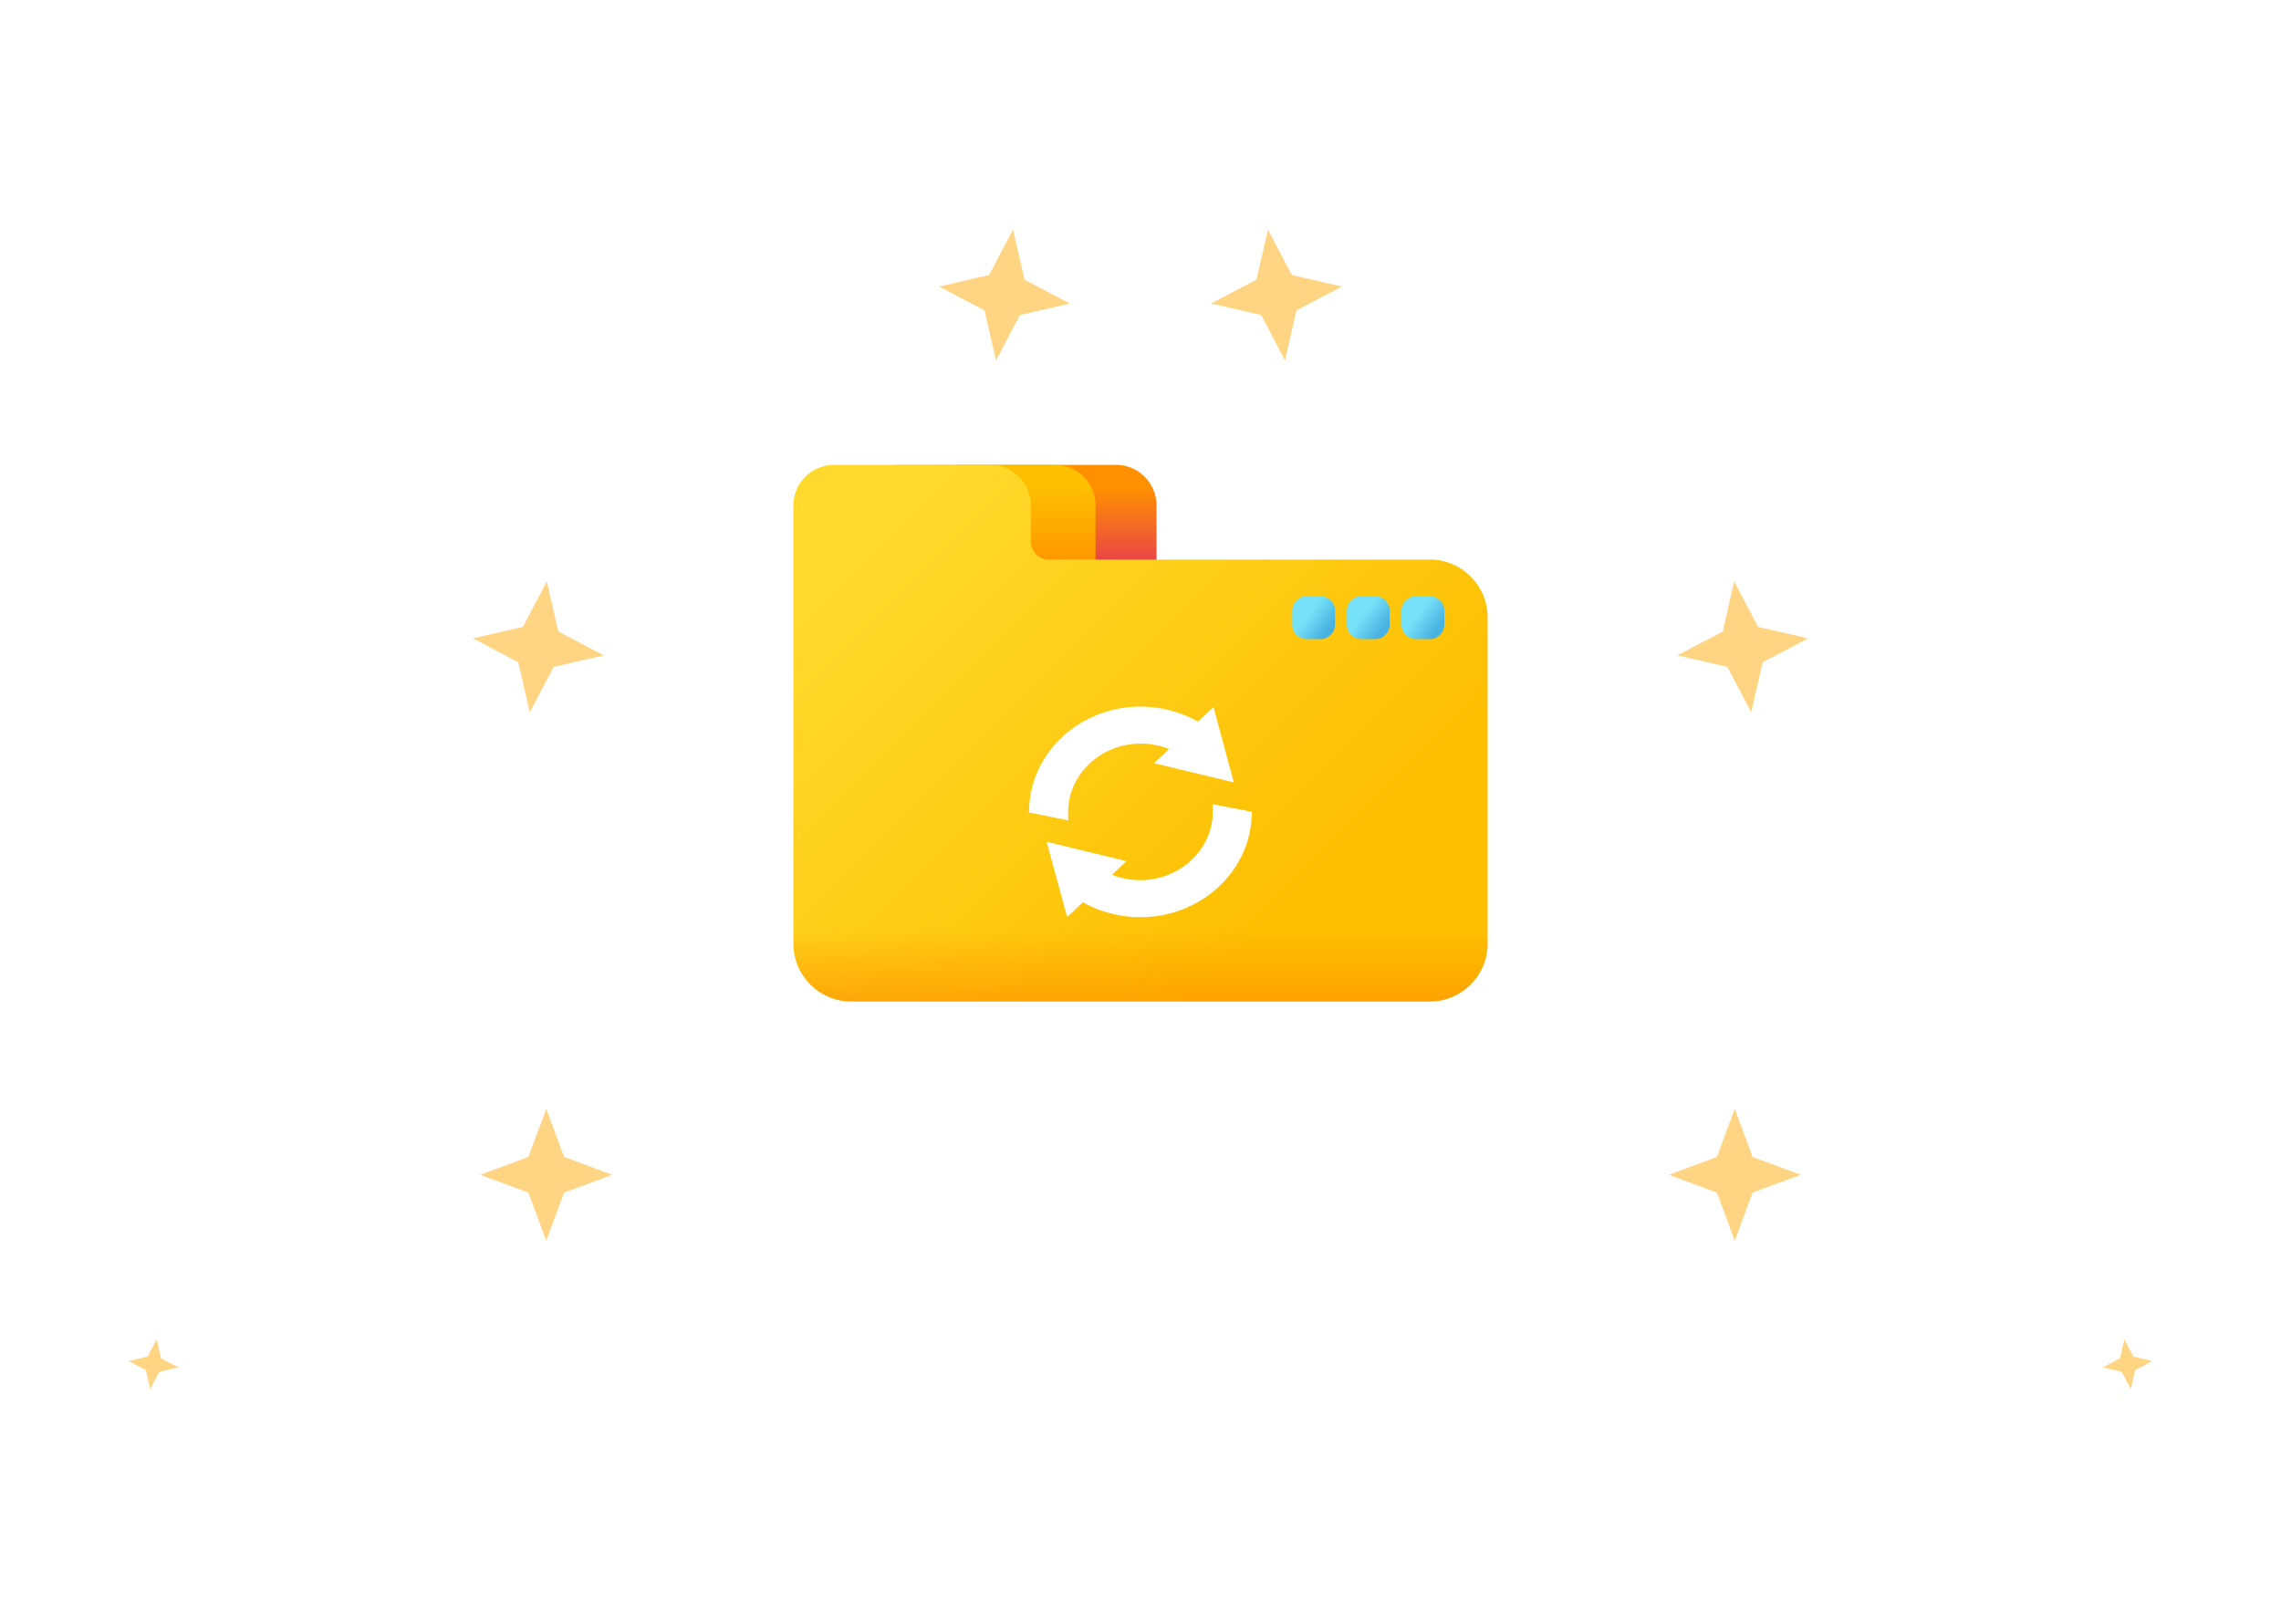 <svg width="184" height="131" viewBox="0 0 184 131" fill="none" xmlns="http://www.w3.org/2000/svg">
<path d="M44.109 46.901L45.034 50.942L48.704 52.87L44.663 53.795L42.735 57.465L41.81 53.424L38.14 51.496L42.181 50.571L44.109 46.901Z" fill="#FFAC0B" fill-opacity="0.5"/>
<path d="M81.718 18.517L82.643 22.558L86.313 24.486L82.272 25.411L80.344 29.081L79.419 25.04L75.749 23.112L79.79 22.187L81.718 18.517Z" fill="#FFAC0B" fill-opacity="0.5"/>
<path d="M12.638 108.041L12.99 109.577L14.385 110.31L12.849 110.662L12.116 112.057L11.764 110.521L10.369 109.788L11.905 109.436L12.638 108.041Z" fill="#FFAC0B" fill-opacity="0.5"/>
<path d="M70.425 64.053L70.998 66.558L73.273 67.753L70.768 68.326L69.573 70.601L69 68.096L66.725 66.901L69.23 66.328L70.425 64.053Z" fill="#FFAC0B" fill-opacity="0.5"/>
<path d="M44.065 89.444L45.503 93.332L49.391 94.77L45.503 96.209L44.065 100.097L42.626 96.209L38.738 94.77L42.626 93.332L44.065 89.444Z" fill="#FFAC0B" fill-opacity="0.5"/>
<path d="M139.891 46.901L138.966 50.942L135.296 52.87L139.337 53.795L141.265 57.465L142.19 53.424L145.86 51.496L141.819 50.571L139.891 46.901Z" fill="#FFAC0B" fill-opacity="0.5"/>
<path d="M102.282 18.517L101.357 22.558L97.687 24.486L101.728 25.411L103.656 29.081L104.581 25.04L108.251 23.112L104.21 22.187L102.282 18.517Z" fill="#FFAC0B" fill-opacity="0.5"/>
<path d="M171.362 108.041L171.01 109.577L169.615 110.31L171.151 110.662L171.884 112.057L172.236 110.521L173.631 109.788L172.095 109.436L171.362 108.041Z" fill="#FFAC0B" fill-opacity="0.5"/>
<path d="M113.575 64.053L113.002 66.558L110.727 67.753L113.232 68.326L114.427 70.601L115 68.096L117.275 66.901L114.77 66.328L113.575 64.053Z" fill="#FFAC0B" fill-opacity="0.5"/>
<path d="M139.935 89.444L138.497 93.332L134.609 94.77L138.497 96.209L139.935 100.097L141.374 96.209L145.262 94.77L141.374 93.332L139.935 89.444Z" fill="#FFAC0B" fill-opacity="0.5"/>
<g clip-path="url(#clip0_206_7880)">
<path d="M93.294 46.23H74.136V40.774C74.136 38.966 75.602 37.5 77.41 37.5H90.02C91.828 37.5 93.294 38.966 93.294 40.774V46.23Z" fill="url(#paint0_linear_206_7880)"/>
<path d="M88.371 46.23H69.214V40.774C69.214 38.966 70.68 37.5 72.487 37.5H85.097C86.906 37.5 88.371 38.966 88.371 40.774V46.23Z" fill="url(#paint1_linear_206_7880)"/>
<path d="M83.157 43.714V40.774C83.157 38.966 81.692 37.5 79.884 37.5H67.274C65.466 37.5 64 38.966 64 40.774V76.122C64 78.698 66.088 80.786 68.664 80.786H115.336C117.912 80.786 120 78.698 120 76.122V49.803C120 47.227 117.912 45.139 115.336 45.139H84.582C83.795 45.139 83.157 44.501 83.157 43.714Z" fill="url(#paint2_linear_206_7880)"/>
<path d="M106.529 51.555H105.406C104.762 51.555 104.239 51.033 104.239 50.389V49.265C104.239 48.621 104.762 48.099 105.406 48.099H106.529C107.173 48.099 107.695 48.621 107.695 49.265V50.389C107.695 51.033 107.173 51.555 106.529 51.555Z" fill="url(#paint3_linear_206_7880)"/>
<path d="M110.935 51.555H109.812C109.168 51.555 108.646 51.033 108.646 50.389V49.265C108.646 48.621 109.168 48.099 109.812 48.099H110.935C111.58 48.099 112.102 48.621 112.102 49.265V50.389C112.102 51.033 111.58 51.555 110.935 51.555Z" fill="url(#paint4_linear_206_7880)"/>
<path d="M115.342 51.555H114.219C113.575 51.555 113.052 51.033 113.052 50.389V49.265C113.052 48.621 113.575 48.099 114.219 48.099H115.342C115.986 48.099 116.508 48.621 116.508 49.265V50.389C116.508 51.033 115.986 51.555 115.342 51.555Z" fill="url(#paint5_linear_206_7880)"/>
<path d="M64 70.965V76.123C64 78.698 66.088 80.786 68.664 80.786H115.336C117.912 80.786 120 78.698 120 76.123V70.965H64Z" fill="url(#paint6_linear_206_7880)"/>
<g filter="url(#filter0_d_206_7880)">
<path d="M86.162 64.561C86.132 61.488 88.79 58.987 91.995 58.987C92.788 58.987 93.585 59.133 94.303 59.422L93.093 60.566L99.527 62.114L97.887 56.037L96.638 57.216C95.251 56.42 93.631 56 91.995 56C87.192 56 83.235 59.583 83.02 64.115L83 64.535L86.169 65.183L86.162 64.561Z" fill="white"/>
<path d="M97.828 64.496C97.828 67.545 95.148 70.004 91.995 70.004C91.214 70.004 90.408 69.856 89.698 69.57L90.866 68.467L84.429 66.904L86.084 72.982L87.349 71.788C88.748 72.576 90.368 72.991 91.995 72.991C96.788 72.991 100.744 69.422 100.97 64.907L100.991 64.486C101.196 64.526 97.934 63.899 97.828 63.879V64.496Z" fill="white"/>
</g>
</g>
<defs>
<filter id="filter0_d_206_7880" x="80" y="54" width="24" height="23" filterUnits="userSpaceOnUse" color-interpolation-filters="sRGB">
<feFlood flood-opacity="0" result="BackgroundImageFix"/>
<feColorMatrix in="SourceAlpha" type="matrix" values="0 0 0 0 0 0 0 0 0 0 0 0 0 0 0 0 0 0 127 0" result="hardAlpha"/>
<feOffset dy="1"/>
<feGaussianBlur stdDeviation="1.5"/>
<feComposite in2="hardAlpha" operator="out"/>
<feColorMatrix type="matrix" values="0 0 0 0 0.442 0 0 0 0 0.243 0 0 0 0 0.131 0 0 0 0.25 0"/>
<feBlend mode="normal" in2="BackgroundImageFix" result="effect1_dropShadow_206_7880"/>
<feBlend mode="normal" in="SourceGraphic" in2="effect1_dropShadow_206_7880" result="shape"/>
</filter>
<linearGradient id="paint0_linear_206_7880" x1="83.715" y1="39.319" x2="83.715" y2="46.234" gradientUnits="userSpaceOnUse">
<stop stop-color="#FF9100"/>
<stop offset="1" stop-color="#E63950"/>
</linearGradient>
<linearGradient id="paint1_linear_206_7880" x1="78.793" y1="39.319" x2="78.793" y2="46.234" gradientUnits="userSpaceOnUse">
<stop stop-color="#FDBF00"/>
<stop offset="1" stop-color="#FF9100"/>
</linearGradient>
<linearGradient id="paint2_linear_206_7880" x1="70.381" y1="41.344" x2="103.1" y2="74.062" gradientUnits="userSpaceOnUse">
<stop stop-color="#FFDA2D"/>
<stop offset="1" stop-color="#FDBF00"/>
</linearGradient>
<linearGradient id="paint3_linear_206_7880" x1="105.583" y1="49.534" x2="107.162" y2="50.737" gradientUnits="userSpaceOnUse">
<stop stop-color="#76E2F8"/>
<stop offset="1" stop-color="#48B2E3"/>
</linearGradient>
<linearGradient id="paint4_linear_206_7880" x1="109.99" y1="49.534" x2="111.569" y2="50.737" gradientUnits="userSpaceOnUse">
<stop stop-color="#76E2F8"/>
<stop offset="1" stop-color="#48B2E3"/>
</linearGradient>
<linearGradient id="paint5_linear_206_7880" x1="114.396" y1="49.534" x2="115.975" y2="50.737" gradientUnits="userSpaceOnUse">
<stop stop-color="#76E2F8"/>
<stop offset="1" stop-color="#48B2E3"/>
</linearGradient>
<linearGradient id="paint6_linear_206_7880" x1="92" y1="75.088" x2="92" y2="84.185" gradientUnits="userSpaceOnUse">
<stop stop-color="#FF9100" stop-opacity="0"/>
<stop offset="1" stop-color="#FF9100"/>
</linearGradient>
<clipPath id="clip0_206_7880">
<rect width="56" height="56" fill="white" transform="translate(64 37.5)"/>
</clipPath>
</defs>
</svg>
